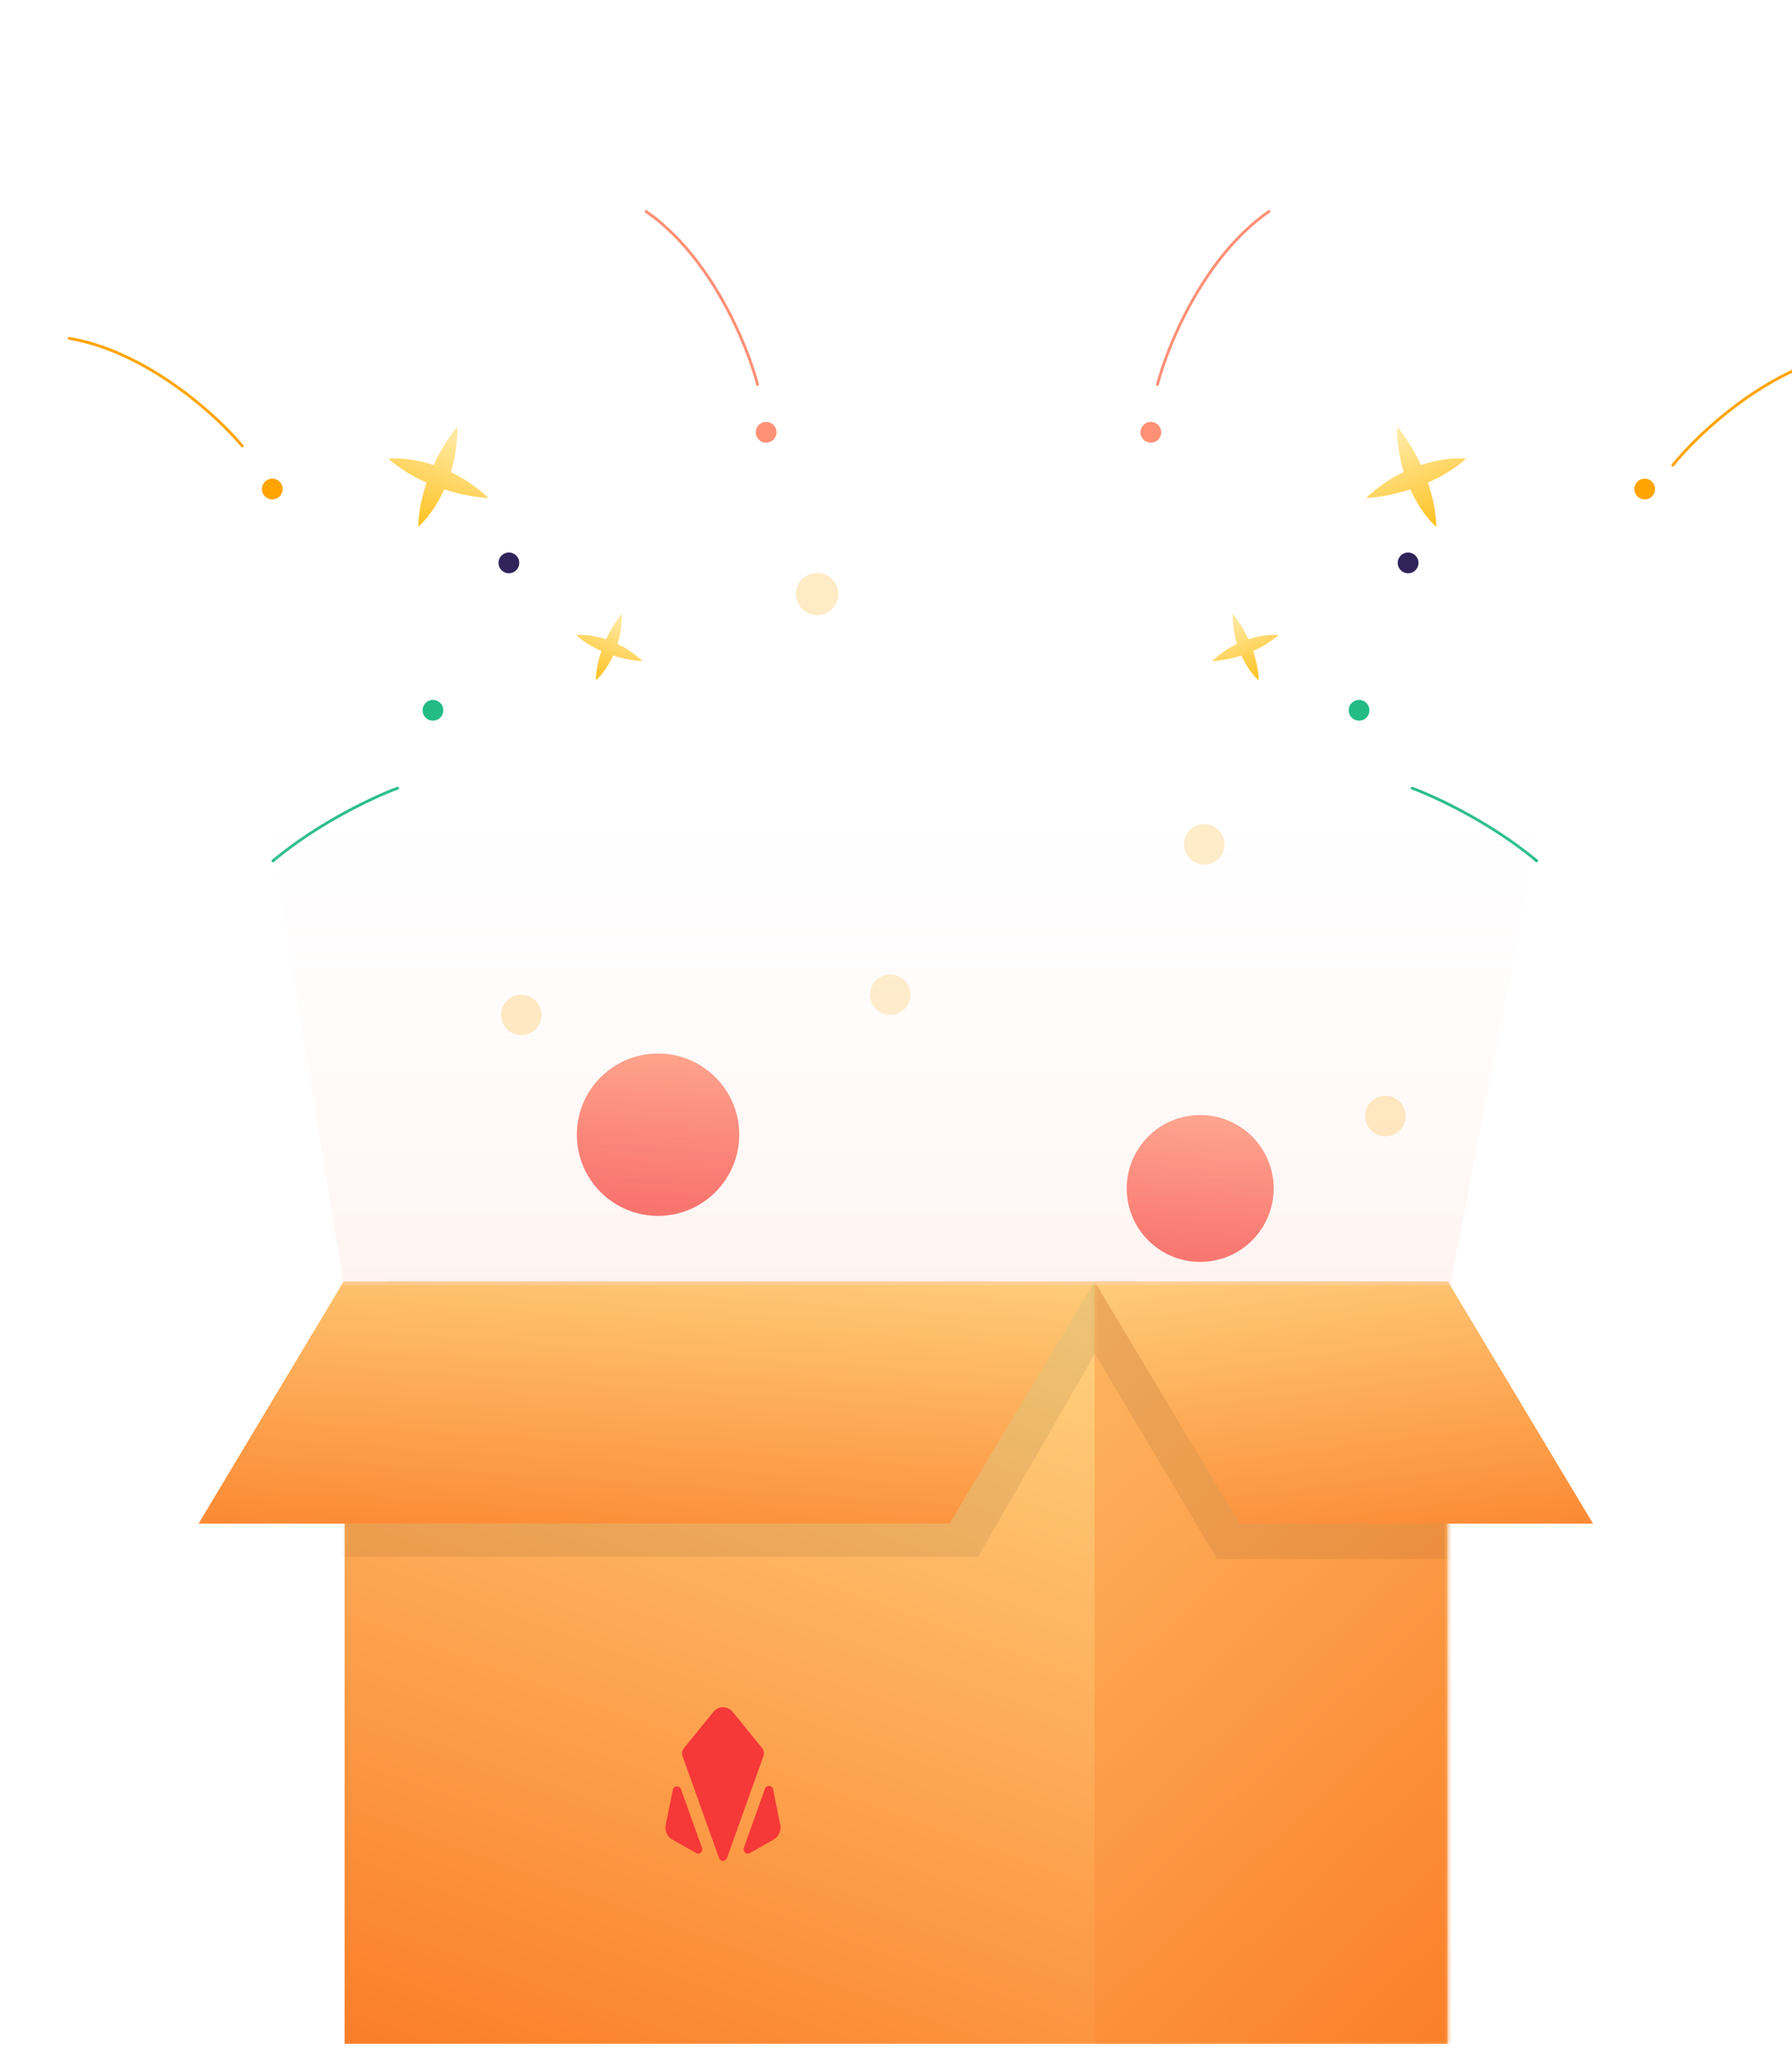 <svg width="466" height="533" viewBox="0 0 466 533" fill="none" xmlns="http://www.w3.org/2000/svg">
<g clip-path="url(#clip0_262_522)">
<path fill-rule="evenodd" clip-rule="evenodd" d="M157.611 166.262C159.006 163.233 160.641 160.88 161.72 159.64C161.742 162.566 161.291 165.191 160.593 167.472C162.741 168.508 164.974 169.96 167.108 171.962C165.463 171.913 162.627 171.514 159.456 170.482C157.994 173.705 156.146 175.931 154.935 176.967C155.017 174.254 155.587 171.654 156.389 169.309C154.123 168.305 151.827 166.959 149.78 165.177C151.363 164.991 154.252 165.146 157.611 166.262Z" fill="url(#paint0_linear_262_522)"/>
<path fill-rule="evenodd" clip-rule="evenodd" d="M112.764 120.949C114.86 116.399 117.316 112.864 118.938 111C118.97 115.396 118.292 119.339 117.243 122.766C120.471 124.323 123.826 126.504 127.032 129.512C124.562 129.438 120.299 128.84 115.536 127.288C113.339 132.13 110.564 135.474 108.744 137.031C108.867 132.955 109.724 129.05 110.929 125.527C107.525 124.018 104.075 121.995 101 119.318C103.379 119.039 107.718 119.272 112.764 120.949Z" fill="url(#paint1_linear_262_522)"/>
<path d="M131.349 148.916C132.738 149.461 134.306 148.775 134.85 147.386C135.394 145.996 134.709 144.429 133.32 143.885C131.93 143.341 130.363 144.026 129.818 145.416C129.274 146.805 129.959 148.372 131.349 148.916Z" fill="#2F235A"/>
<path d="M198.25 114.949C199.639 115.493 201.207 114.808 201.751 113.418C202.295 112.029 201.61 110.461 200.22 109.917C198.831 109.373 197.263 110.059 196.719 111.448C196.175 112.837 196.86 114.405 198.25 114.949Z" fill="#FE9076"/>
<path d="M69.828 129.706C71.217 130.25 72.785 129.565 73.329 128.175C73.873 126.786 73.188 125.219 71.799 124.674C70.409 124.13 68.841 124.816 68.297 126.205C67.753 127.594 68.438 129.162 69.828 129.706Z" fill="#FFA400"/>
<path d="M111.597 187.252C112.986 187.796 114.554 187.111 115.098 185.722C115.642 184.332 114.957 182.765 113.567 182.221C112.178 181.677 110.61 182.362 110.066 183.751C109.522 185.141 110.207 186.708 111.597 187.252Z" fill="#23BB86"/>
<path d="M197 100C194.375 89.854 184.9 66.649 168 55" stroke="#FE9076" stroke-width="0.737" stroke-linecap="round"/>
<path d="M63 116C56.436 108.1 38.245 91.439 18 88" stroke="#FFA400" stroke-width="0.737" stroke-linecap="round"/>
<path d="M103.385 205C97.588 207.114 82.996 213.85 71 223.882" stroke="#23BB86" stroke-width="0.737" stroke-linecap="round"/>
<path fill-rule="evenodd" clip-rule="evenodd" d="M324.647 166.262C323.252 163.233 321.618 160.88 320.538 159.64C320.517 162.566 320.968 165.191 321.666 167.472C319.517 168.508 317.284 169.96 315.151 171.962C316.795 171.913 319.632 171.514 322.803 170.482C324.264 173.705 326.112 175.931 327.323 176.967C327.242 174.254 326.671 171.654 325.869 169.309C328.134 168.305 330.432 166.959 332.478 165.177C330.895 164.991 328.006 165.146 324.647 166.262Z" fill="url(#paint2_linear_262_522)"/>
<path fill-rule="evenodd" clip-rule="evenodd" d="M369.493 120.949C367.399 116.399 364.942 112.864 363.32 111C363.288 115.396 363.965 119.339 365.015 122.766C361.788 124.323 358.434 126.504 355.226 129.512C357.696 129.438 361.96 128.84 366.723 127.288C368.919 132.13 371.695 135.474 373.515 137.031C373.39 132.955 372.535 129.05 371.328 125.527C374.734 124.018 378.184 121.995 381.258 119.318C378.88 119.039 374.539 119.272 369.493 120.949Z" fill="url(#paint3_linear_262_522)"/>
<path d="M367.155 148.916C365.766 149.461 364.198 148.775 363.654 147.386C363.11 145.996 363.795 144.429 365.184 143.885C366.574 143.341 368.141 144.026 368.686 145.416C369.23 146.805 368.545 148.372 367.155 148.916Z" fill="#2F235A"/>
<path d="M300.254 114.949C298.864 115.493 297.297 114.808 296.752 113.418C296.208 112.029 296.893 110.461 298.283 109.917C299.672 109.373 301.24 110.059 301.784 111.448C302.328 112.837 301.643 114.405 300.254 114.949Z" fill="#FE9076"/>
<path d="M428.677 129.706C427.287 130.25 425.719 129.565 425.175 128.175C424.631 126.786 425.316 125.219 426.706 124.674C428.095 124.13 429.663 124.816 430.207 126.205C430.751 127.594 430.066 129.162 428.677 129.706Z" fill="#FFA400"/>
<path d="M354.405 187.252C353.015 187.796 351.448 187.111 350.904 185.722C350.36 184.332 351.045 182.765 352.434 182.221C353.824 181.677 355.391 182.362 355.935 183.751C356.48 185.141 355.794 186.708 354.405 187.252Z" fill="#23BB86"/>
<path d="M301 100C303.625 89.854 313.1 66.649 330 55" stroke="#FE9076" stroke-width="0.737" stroke-linecap="round"/>
<path d="M435 121C441.564 112.817 459.755 95.562 480 92" stroke="#FFA400" stroke-width="0.737" stroke-linecap="round"/>
<path d="M367.216 205C373.012 207.114 387.605 213.85 399.6 223.882" stroke="#23BB86" stroke-width="0.737" stroke-linecap="round"/>
<path d="M376.392 333.329H89.609V531.562H376.392V333.329Z" fill="url(#paint4_linear_262_522)"/>
<mask id="mask0_262_522" style="mask-type:alpha" maskUnits="userSpaceOnUse" x="89" y="333" width="288" height="199">
<path d="M376.392 333.329H89.609V531.562H376.392V333.329Z" fill="#C4C4C4"/>
</mask>
<g mask="url(#mask0_262_522)">
<path d="M103.178 328.283H298.458L254.32 404.917H59.04L103.178 328.283Z" fill="black" fill-opacity="0.07"/>
<path d="M571.416 333.329H284.633V531.561H571.416V333.329Z" fill="url(#paint5_linear_262_522)"/>
</g>
<path d="M89.355 333.329H284.635L246.913 396.278H51.633L89.355 333.329Z" fill="url(#paint6_linear_262_522)"/>
<mask id="mask1_262_522" style="mask-type:alpha" maskUnits="userSpaceOnUse" x="284" y="333" width="93" height="199">
<path d="M376.391 333.329H284.634V531.562H376.391V333.329Z" fill="#C4C4C4"/>
</mask>
<g mask="url(#mask1_262_522)">
<path d="M365.219 333.001H273.32L316.503 405.473H408.404L365.219 333.001Z" fill="black" fill-opacity="0.07"/>
</g>
<path d="M376.534 333.329H284.634L322.357 396.278H414.258L376.534 333.329Z" fill="url(#paint7_linear_262_522)"/>
<path d="M171.118 316.233C182.781 316.233 192.236 306.779 192.236 295.117C192.236 283.454 182.781 274 171.118 274C159.455 274 150 283.454 150 295.117C150 306.779 159.455 316.233 171.118 316.233Z" fill="url(#paint8_linear_262_522)"/>
<path d="M312.103 328.205C322.654 328.205 331.207 319.652 331.207 309.102C331.207 298.552 322.654 290 312.103 290C301.553 290 293 298.552 293 309.102C293 319.652 301.553 328.205 312.103 328.205Z" fill="url(#paint9_linear_262_522)"/>
<path d="M231.511 263.966C234.419 263.966 236.777 261.609 236.777 258.7C236.777 255.792 234.419 253.434 231.511 253.434C228.602 253.434 226.244 255.792 226.244 258.7C226.244 261.609 228.602 263.966 231.511 263.966Z" fill="#FFA800" fill-opacity="0.23"/>
<path d="M313.158 224.869C316.066 224.869 318.424 222.512 318.424 219.603C318.424 216.695 316.066 214.337 313.158 214.337C310.249 214.337 307.891 216.695 307.891 219.603C307.891 222.512 310.249 224.869 313.158 224.869Z" fill="#FFA800" fill-opacity="0.23"/>
<path d="M377.067 334.268H89.382L45.2 61.87H430.121L377.067 334.268Z" fill="url(#paint10_linear_262_522)"/>
<path d="M212.5 160C215.538 160 218 157.538 218 154.5C218 151.462 215.538 149 212.5 149C209.462 149 207 151.462 207 154.5C207 157.538 209.462 160 212.5 160Z" fill="#FFA800" fill-opacity="0.23"/>
<path d="M360.266 295.532C363.175 295.532 365.533 293.175 365.533 290.266C365.533 287.358 363.175 285 360.266 285C357.358 285 355 287.358 355 290.266C355 293.175 357.358 295.532 360.266 295.532Z" fill="#FFA800" fill-opacity="0.23"/>
<path d="M135.566 269.233C138.475 269.233 140.833 266.875 140.833 263.966C140.833 261.058 138.475 258.7 135.566 258.7C132.658 258.7 130.3 261.058 130.3 263.966C130.3 266.875 132.658 269.233 135.566 269.233Z" fill="#FFA800" fill-opacity="0.23"/>
<path d="M182.56 480.62C182.9 481.58 181.86 482.46 180.98 481.94L174.68 478.36C173.54 477.7 172.84 476.12 173.08 474.84L174.96 465.5C175.18 464.4 176.7 464.3 177.08 465.34L182.56 480.62Z" fill="#F53838"/>
<path d="M201.32 478.36L195 481.96C194.12 482.46 193.08 481.6 193.42 480.64L198.92 465.22C199.3 464.18 200.82 464.28 201.04 465.38L202.94 474.84C203.16 476.12 202.46 477.7 201.32 478.36Z" fill="#F53838"/>
<path d="M198.16 454.64C198.64 455.24 198.78 456.04 198.52 456.76L189.04 483.26C188.7 484.24 187.32 484.24 186.98 483.26L177.5 456.78C177.24 456.06 177.38 455.26 177.86 454.66L185.5 445.26C186.88 443.6 189.16 443.6 190.56 445.26L198.16 454.64Z" fill="#F53838"/>
</g>
<defs>
<linearGradient id="paint0_linear_262_522" x1="161.19" y1="161.559" x2="154.818" y2="177.828" gradientUnits="userSpaceOnUse">
<stop stop-color="#FFE89E"/>
<stop offset="1" stop-color="#FFBF1A"/>
</linearGradient>
<linearGradient id="paint1_linear_262_522" x1="118.141" y1="113.883" x2="108.569" y2="138.324" gradientUnits="userSpaceOnUse">
<stop stop-color="#FFE89E"/>
<stop offset="1" stop-color="#FFBF1A"/>
</linearGradient>
<linearGradient id="paint2_linear_262_522" x1="321.069" y1="161.559" x2="327.441" y2="177.828" gradientUnits="userSpaceOnUse">
<stop stop-color="#FFE89E"/>
<stop offset="1" stop-color="#FFBF1A"/>
</linearGradient>
<linearGradient id="paint3_linear_262_522" x1="364.118" y1="113.883" x2="373.689" y2="138.324" gradientUnits="userSpaceOnUse">
<stop stop-color="#FFE89E"/>
<stop offset="1" stop-color="#FFBF1A"/>
</linearGradient>
<linearGradient id="paint4_linear_262_522" x1="185.407" y1="296.63" x2="71.12" y2="611.428" gradientUnits="userSpaceOnUse">
<stop stop-color="#FFD481"/>
<stop offset="1" stop-color="#FA620C"/>
</linearGradient>
<linearGradient id="paint5_linear_262_522" x1="138.538" y1="320.757" x2="485.403" y2="691.446" gradientUnits="userSpaceOnUse">
<stop stop-color="#FFD481"/>
<stop offset="0.833" stop-color="#FA620C"/>
</linearGradient>
<linearGradient id="paint6_linear_262_522" x1="93.374" y1="310.833" x2="84.094" y2="444.953" gradientUnits="userSpaceOnUse">
<stop stop-color="#FFD481"/>
<stop offset="1" stop-color="#FA620C"/>
</linearGradient>
<linearGradient id="paint7_linear_262_522" x1="391.035" y1="310.833" x2="407.541" y2="443.542" gradientUnits="userSpaceOnUse">
<stop stop-color="#FFD481"/>
<stop offset="1" stop-color="#FA620C"/>
</linearGradient>
<linearGradient id="paint8_linear_262_522" x1="172.717" y1="267.031" x2="168.7" y2="324.03" gradientUnits="userSpaceOnUse">
<stop stop-color="#FF9F81"/>
<stop offset="1" stop-color="#F53838"/>
</linearGradient>
<linearGradient id="paint9_linear_262_522" x1="313.55" y1="283.696" x2="309.916" y2="335.258" gradientUnits="userSpaceOnUse">
<stop stop-color="#FF9F81"/>
<stop offset="1" stop-color="#F53838"/>
</linearGradient>
<linearGradient id="paint10_linear_262_522" x1="234.498" y1="61.87" x2="234.498" y2="640.586" gradientUnits="userSpaceOnUse">
<stop offset="0.219" stop-color="white" stop-opacity="0"/>
<stop offset="1" stop-color="#FE9277"/>
</linearGradient>
<clipPath id="clip0_262_522">
<rect width="466" height="533" fill="white"/>
</clipPath>
</defs>
</svg>
